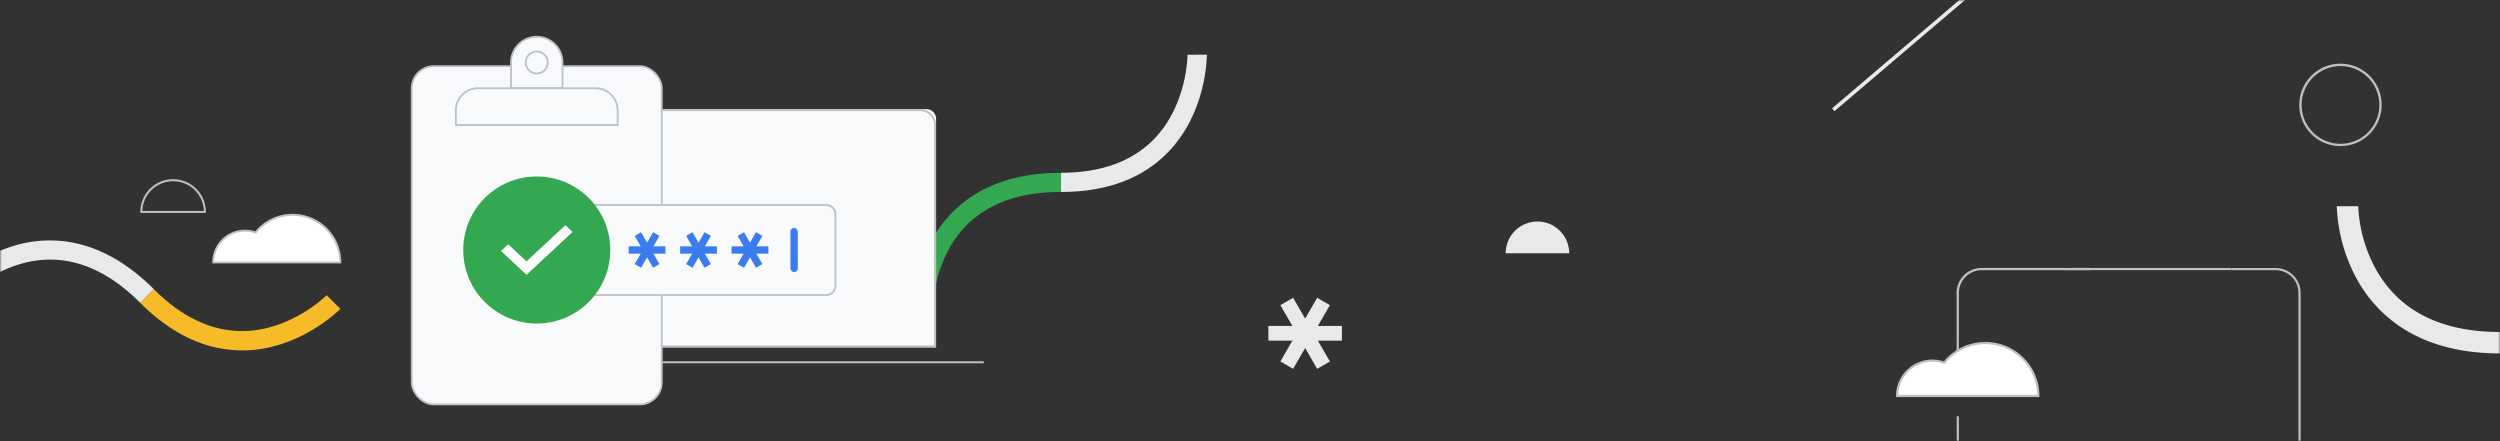 <svg xmlns="http://www.w3.org/2000/svg" xmlns:xlink="http://www.w3.org/1999/xlink" width="680" height="120"><rect width="100%" height="100%" fill="#333333" stroke="none"/><style>.B{mask:url(#B)}.C{fill:#bdc0c5}.D{fill:#e8e9eb}.E{fill:#f8f9fa}.F{fill-rule:nonzero}</style><defs><path id="A" d="M0 0h680v120H0z"/></defs><g fill-rule="evenodd"><mask id="B" fill="#fff"><use xlink:href="#A"/></mask><use fill-opacity=".02" xlink:href="#A"/><g class="F B"><path d="M288.585 52.215V47c10.735 0 19.175-3 25.1-8.955 9.3-9.36 9.325-23.015 9.325-23.15l5.25-.04c0 .645 0 15.9-10.815 26.82-6.935 6.995-16.645 10.54-28.85 10.54z" class="D"/><path d="M253.87 83h-5.245a40.45 40.45 0 0 1 5-18c4.605-8.2 14.4-18 34.96-18v5.215c-14.465 0-24.685 5.17-30.385 15.36A35.35 35.35 0 0 0 253.87 83z" fill="#34a751"/><path d="M56 57.915H38.175v-.27a8.91 8.91 0 1 1 17.82 0l.005.27zm-17.275-.54H55.45a8.37 8.37 0 0 0-16.73 0h.005z" class="C"/><g class="D"><path d="M426.825 68.895h-17.28a8.64 8.64 0 0 1 17.28 0zM345 88.66h20v4h-20z"/><path d="m348.268 98.32 10-17.32 3.464 2-10 17.32z"/><path d="m358.268 100.32-10-17.32 3.464-2 10 17.32z"/></g><path d="M254.6 94.5h-90.7V32.325a2.65 2.65 0 0 1 2.64-2.64h85.44a2.65 2.65 0 0 1 2.64 2.64V94.5z" class="E"/><path d="M250.3 30.225A3.791 3.791 0 0 1 254.08 34v59.945h-89.64V34a3.786 3.786 0 0 1 3.78-3.78h82.08m0-.54h-82.1a4.335 4.335 0 0 0-4.32 4.32v60.5h90.72V34a4.335 4.335 0 0 0-4.32-4.32zm-99.36 68.585h116.64v.54H150.93v-.54z" class="C"/><g stroke="#bdc0c5" stroke-width=".5" class="E"><rect x="112" y="18" width="68" height="92" rx="6"/><path d="M224.75 55.75h-76.5a2.43 2.43 0 0 0-1.773.783 2.725 2.725 0 0 0-.727 1.867v19.2c.001.73.28 1.39.727 1.867.454.484 1.08.782 1.772.783h76.5a2.43 2.43 0 0 0 1.773-.783 2.725 2.725 0 0 0 .727-1.867V58.4a2.73 2.73 0 0 0-.727-1.867 2.426 2.426 0 0 0-1.772-.783z"/></g><g fill="#3a7bee"><rect x="215" y="62" width="2" height="12" rx="1"/><path d="M171 67h10v2h-10z"/><path d="m172.634 71.83 5-8.66 1.732 1-5 8.66z"/><path d="m177.634 72.83-5-8.66 1.732-1 5 8.66zM185 67h10v2h-10z"/><path d="m186.634 71.83 5-8.66 1.732 1-5 8.66z"/><path d="m191.634 72.83-5-8.66 1.732-1 5 8.66zM199 67h10v2h-10z"/><path d="m200.634 71.83 5-8.66 1.732 1-5 8.66z"/><path d="m205.634 72.83-5-8.66 1.732-1 5 8.66z"/></g></g><circle fill="#34a751" cx="146" cy="68" r="20" class="B"/><path fill="#fff" d="m143.214 74.75-6.964-6.478 1.964-1.827 5 4.638 10.572-9.833 1.964 1.84z" class="B"/><g class="F B"><g stroke="#bdc0c5" stroke-width=".5" class="E"><path d="M146 10a7 7 0 0 1 7 7v7h-14v-7a7 7 0 0 1 7-7z"/><circle cx="146" cy="17" r="3"/><path d="M162 24h-32a6 6 0 0 0-6 6v4h44v-4a6 6 0 0 0-6-6z"/></g><path d="M79.6 58.42a12.935 12.935 0 0 0-10.1 4.82A8.62 8.62 0 0 0 58 71.38h34.56c0-7.158-5.802-12.96-12.96-12.96z" fill="#fff"/><path d="M92.83 71.65h-35.1v-.27a8.89 8.89 0 0 1 11.695-8.455A13.23 13.23 0 0 1 92.83 71.38v.27zm-34.555-.54h34a12.69 12.69 0 0 0-22.56-7.7l-.12.15-.18-.065A8.35 8.35 0 0 0 58.26 71.11h.015z" class="C"/><path d="m38.12 82.36 3.705-3.705c7.6 7.6 15.7 11.43 24.075 11.4 13.17-.03 22.855-9.655 22.95-9.75L92.585 84c-.45.46-11.235 11.25-26.6 11.315C56.12 95.345 46.75 91 38.12 82.36z" fill="#f7bb2a"/><path d="m-8.2 79.58-3.705-3.705a40.45 40.45 0 0 1 16.25-9.18c9.075-2.57 22.945-2.58 37.5 11.96L38.14 82.36C27.9 72.13 17 68.555 5.77 71.735A35.342 35.342 0 0 0-8.2 79.58z" class="D"/><g class="C"><path d="M636.62 39.735c-5.777.008-10.613-4.377-11.168-10.127s3.35-10.98 9.022-12.08 11.248 2.294 12.88 7.835a11.205 11.205 0 0 1-10.733 14.37zm0-21.765a10.58 10.58 0 0 0-9.82 14.5 10.57 10.57 0 0 0 20.298-5.263 10.57 10.57 0 0 0-10.478-9.237zM619 130h-80a6.785 6.785 0 0 1-6.775-6.775v-10h.6v10A6.185 6.185 0 0 0 539 129.38h80a6.185 6.185 0 0 0 6.175-6.175v-43.55A6.185 6.185 0 0 0 619 73.5h-12v-.6h12a6.785 6.785 0 0 1 6.775 6.775V123.2A6.784 6.784 0 0 1 619 130z"/><path d="M607.005 73.48H561l3-.6h43.005z"/><path d="M532.8 100.18h-.6v-20.5a6.78 6.78 0 0 1 6.8-6.8h29.5v.62H539a6.185 6.185 0 0 0-6.175 6.175l-.025 20.505z"/></g><path d="M540 93.28a14.37 14.37 0 0 0-11.205 5.355A9.58 9.58 0 0 0 516 107.68h38.4c0-7.953-6.447-14.4-14.4-14.4z" fill="#fff"/><path d="M554.725 108h-39v-.3a9.88 9.88 0 0 1 13-9.395 14.7 14.7 0 0 1 26 9.395v.3zm-38.395-.6h37.795a14.1 14.1 0 0 0-25.065-8.555l-.135.165-.2-.07c-2.795-.998-5.898-.598-8.35 1.075s-3.953 4.42-4.04 7.385h-.005z" class="C"/><path d="M498.67 29.88 534.33-.525" class="E"/><path d="M498.32 29.468 534-.9l.65.762-35.68 30.377-.648-.76zM641.43 56.08h-5.825a44.942 44.942 0 0 0 5.555 20c5.1 9.145 16 20.05 38.84 20.05V90.3c-16.07 0-27.43-5.745-33.76-17.07a39.127 39.127 0 0 1-4.8-17.14z" class="D"/></g></g></svg>